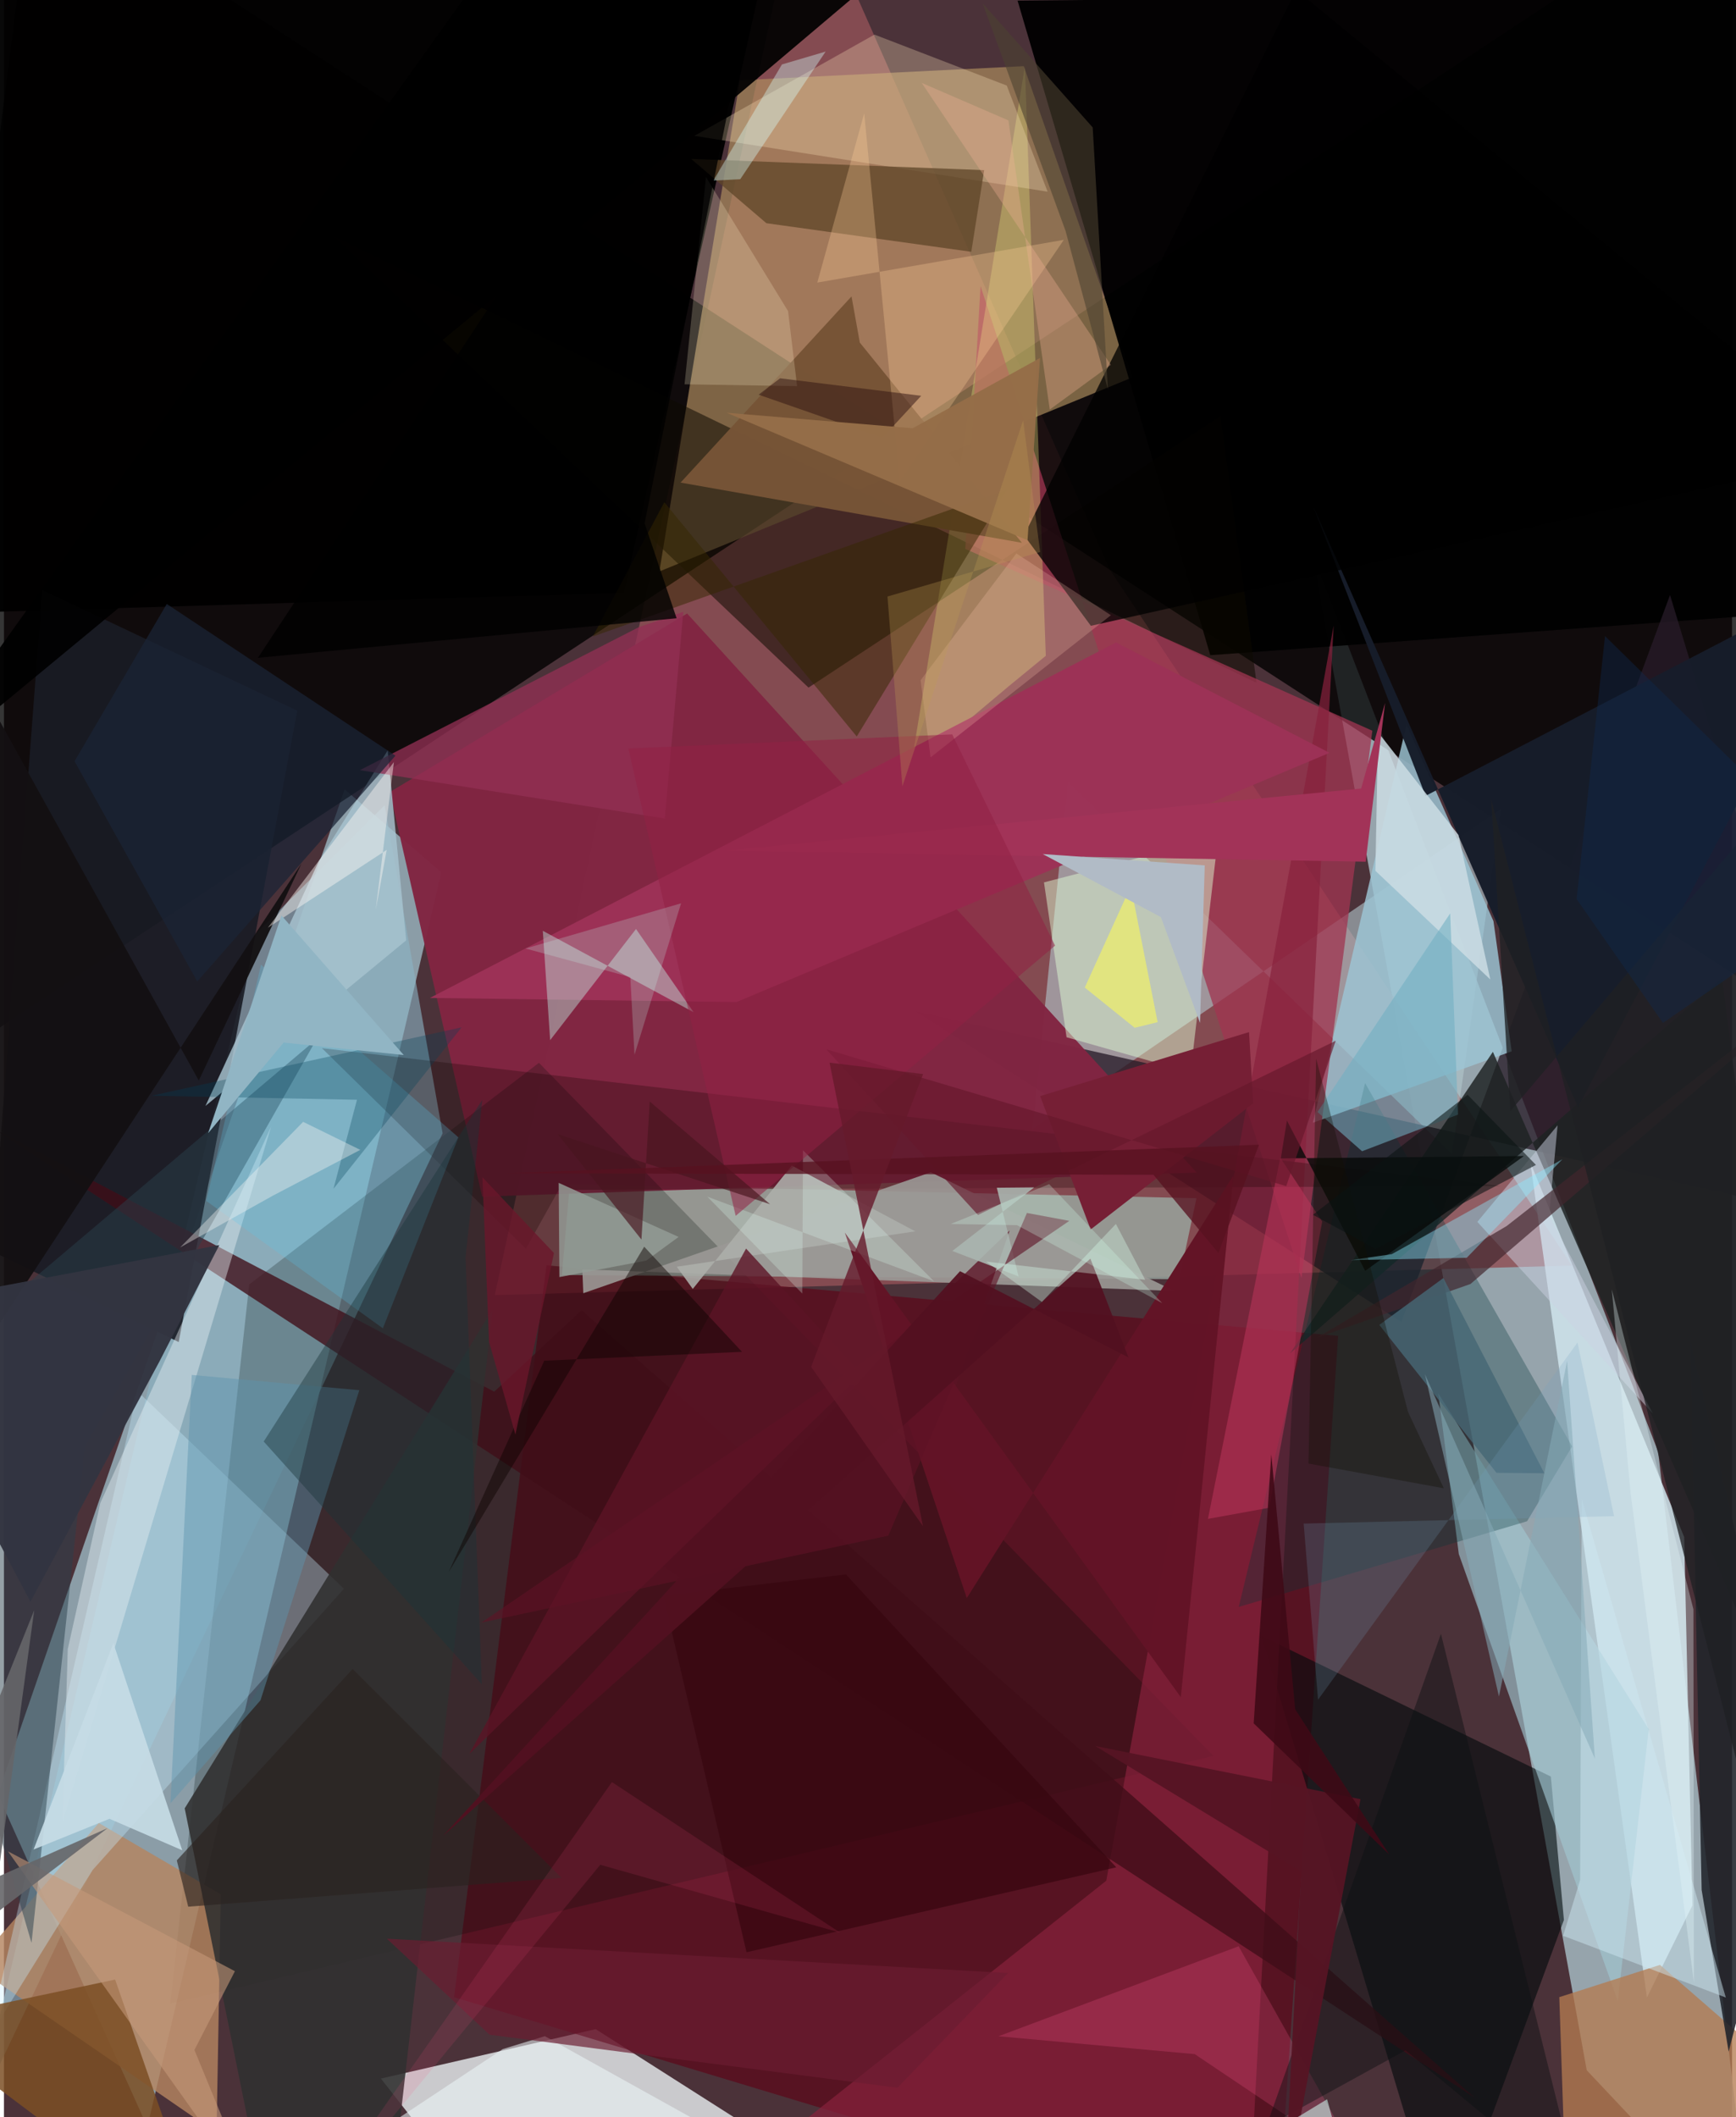 <svg xmlns="http://www.w3.org/2000/svg" width="228" height="278" viewBox="0 0 836 1024"><path fill="#4b3239" d="M0 0h836v1024H0z"/><path fill="#a8bfc6" fill-opacity=".812" d="M800.23 702.145L845.553 1086l-79.849-84.702-133.175-735.016z"/><path fill="#b5e5f0" fill-opacity=".6" d="M-3.013 867.82l167.822-486.038 46.785 40.095-142.22 606.847z"/><path fill="#8e5056" fill-opacity=".843" d="M386.084-62l148.673 337.194L758.53 612.11l-521.07 14.285z"/><path fill-opacity=".788" d="M-62 536.614L844.001-62l4.601 540.782L14.132-62z"/><path fill="#af8f5f" fill-opacity=".667" d="M356.014 38.823l137.336-6.826 52.615 150.523-228.889 93.877z"/><path fill="#e5ebee" fill-opacity=".82" d="M286.24 981.424L450.463 1086h-204.89l-63.22-80.674z"/><path fill-opacity=".961" d="M-62-16.511l2.033 314.104 359.881-10.86 73.59-327.351z"/><path fill="#b2c8cc" fill-opacity=".596" d="M724.233 391.253L497.517 546.226l17.189-168.14 185.83 180.14z"/><path fill="#000101" fill-opacity=".953" d="M583.585 316.89L490.352.309 865.868-3.22 898 293.995z"/><path fill="#271b29" fill-opacity=".776" d="M441.124 489.185l234.911 150.171 129.961-351.57L898 591.818z"/><path fill="#5e0116" fill-opacity=".627" d="M615.468 1086L217.756 965.979l44.693-353.984 382.98 34.111z"/><path fill="#cfe5ed" fill-opacity=".847" d="M738.424 562.274l56.399 403.864 22.005-44.582-3.975-178.09z"/><path fill="#9aa9a2" fill-opacity=".792" d="M568.573 618.72l-298.646-2.02 3.823-43.996 303.146 6.827z"/><path fill="#822542" fill-opacity=".973" d="M330.5 296.739l246.49 270.404-345.668 11.613-44.66-195.672z"/><path fill="#8cb4c5" fill-opacity=".604" d="M-13.05 1021.685l134.872-570.057 62.326-62.138 28.066 158.649z"/><path fill="#000a08" fill-opacity=".227" d="M118.648 621.227l140.176-107.176 326.283 335.22L80.474 969.089z"/><path fill="#9dc5d4" fill-opacity=".824" d="M720.575 445.51l8.82 62.985-96.149 34.52L678.5 350.43z"/><path fill="#1a1c24" fill-opacity=".914" d="M18.513 285.366L-5.696 605.254l90.233 43.856 57.367-305.38z"/><path fill="#b48560" fill-opacity=".816" d="M104.905 916.205l-59.007-34.477-60.441 69.08 117.385 80.823z"/><path fill="#0e0b00" fill-opacity=".537" d="M389.221 332.57l199.283-131.29 17.46 128.983-446.658-216.134z"/><path fill="#9f3551" fill-opacity=".761" d="M472.45 138.348L627.7 618.195l34.291-264.767-196.936-87.958z"/><path fill="#01090a" fill-opacity=".6" d="M608.289 791.222L696.726 1086l57.935-157.392-6.317-69.348z"/><path fill="#caeeff" fill-opacity=".349" d="M-7.69 985.963l72.267-313.004 99.901 95.459L42.945 904.424z"/><path fill="#87223d" fill-opacity=".702" d="M352.437 1053.236L601.48 1086l41.781-783.417-109.985 607.04z"/><path fill="#1e2222" fill-opacity=".827" d="M622.151 654.636l209.04-181.496 52.476 409.466L720.3 508.73z"/><path fill="#a1c5d1" fill-opacity=".643" d="M703.813 751.64l76.92 216.18 14.964-131.465-101.812-162.438z"/><path fill="#e0de79" fill-opacity=".353" d="M486.188 331.823l-47.557 39.93 55.27-339.63 10.112 285.074z"/><path fill="#dffcd4" fill-opacity=".486" d="M514.054 501.687l60.005 17 13.314-113.758-84.24 21.848z"/><path fill="#b47b51" fill-opacity=".773" d="M896.705 1033.504L756.483 1086l-4.056-120.048 48.713-15.594z"/><path fill="#9c3256" fill-opacity=".988" d="M537.991 310.741l-331.933 171.92 148.337 2.004 286.898-120.55z"/><path fill="#3f0e18" fill-opacity=".776" d="M711.482 1014.581L279.465 633.713l-42.29 39.388L-4.842 545.94z"/><path fill="#a7c3cf" fill-opacity=".82" d="M185.64 362.96l-33.241 53.371-54.916 118.557 97.102-80.064z"/><path fill="#171d2a" fill-opacity=".984" d="M761.483 535.552L633.253 244.57l54.484 140.358L898 275.62z"/><path fill="#003637" fill-opacity=".31" d="M736.834 735.78L597.36 777.214l61.121-253.34L758.62 699.586z"/><path fill="#ffe6bd" fill-opacity=".286" d="M421.127 16.735L334 65.7l170.88 27.015-19.76-51.336z"/><path fill="#5f4529" fill-opacity=".753" d="M332.446 76.864l36.404 31.093 99.117 13.828 6.233-39.492z"/><path fill="#170001" fill-opacity=".275" d="M153.838 506.971l98.681 97.016 15.848-28.47 455.723-1.878z"/><path fill="#2a404b" fill-opacity=".494" d="M-62 682.96l75.329 256.75 25.84-239.845 112.07-197.255z"/><path fill="#c7fcf1" fill-opacity=".404" d="M260.678 450.193l72.959 39.383-27.866-40.252-41.543 53.768z"/><path fill="#303030" fill-opacity=".882" d="M236.45 633.234L87.437 874.64l41.505 205.033 61.982-47.952z"/><path fill="#765436" fill-opacity=".984" d="M492.471 262.543L327.326 233.42l82.7-90.052 4.018 22.337z"/><path fill="#010101" fill-opacity=".925" d="M482.678-62L331.52 65.824l-382.895 316.61L264.143-59.08z"/><path fill="#7b4f24" fill-opacity=".843" d="M98.386 1086L53.789 957.442l-111.69 23.669L-62 965.437z"/><path fill="#e5edf2" fill-opacity=".439" d="M129.256 544.861l-82.64 182.073-15.737 70.644-2.638 84z"/><path fill-opacity=".761" d="M525.822 302.69L898 219.32 625.104-4.948 493.5 258.928z"/><path fill="#ccd3e2" fill-opacity=".486" d="M797.67 683.665l-50.178-95.839 4.124-43.562-38.84 46.712z"/><path fill="#ffcd9b" fill-opacity=".302" d="M416.166 54.822l17.22 177.753 79.344-116.57-119.256 20.663z"/><path fill="#761f35" d="M501.29 530.143l24.417 64.521 78.634-61.035-2.009-34.444z"/><path fill="#ccdce4" fill-opacity=".843" d="M664.77 354.187l38.885 49.676 15.41 69.883-55.612-52.573z"/><path fill="#5d93ad" fill-opacity=".455" d="M171.912 672.394L90.85 665 80.538 872.21l43.568-49.84z"/><path fill="#fff2cf" fill-opacity=".22" d="M329.245 185.878L339.63 85.622l39.7 64.856 4.373 36.281z"/><path fill="#21242b" fill-opacity=".886" d="M821.29 914.087l13.062 78.187 32.742-126.135-51.27-217.16z"/><path fill="#131012" fill-opacity=".957" d="M-39.558 280.982L-47.609 709.5l191.536-291.826-49.678 104.948z"/><path fill="#a23358" d="M658.752 416.781l-309.162-5.374 306.977-30.026 11.582-41.373z"/><path fill="#080a09" fill-opacity=".824" d="M617.695 560.277l2.966-18.313 37.87 72.702 76.789-55.539z"/><path fill="#9a9895" fill-opacity=".906" d="M566.231 624.39l-117.867-57.4-168.094 58.5-.473-11.515z"/><path fill="#922f53" fill-opacity=".769" d="M307.074 303.365l21.577-7.457-8.933 100.004-147.545-23.411z"/><path fill="#cfe8f3" fill-opacity=".471" d="M832.987 966.137l-69.712-241.203-.756 184.324-8.25 27.003z"/><path fill="#acaeaa" fill-opacity=".882" d="M325.484 612.659l7.745 10.764 47.875-59.701 59.774 31.844z"/><path fill="#70afc1" fill-opacity=".573" d="M657.014 556.814l46.415-17.726-3.767-97.339-64.22 96.088z"/><path fill="#57caf0" fill-opacity=".235" d="M219.859 550.097l-95.51-83.514-26.47 114.265 85.43 61.603z"/><path fill="#1b2435" fill-opacity=".737" d="M189.389 365.498L78.764 292.115l-44.615 76.077 59.366 106.534z"/><path fill="#5c1325" fill-opacity=".788" d="M449.366 702.421l-90.356-98.527-133.86 244.413 261.37-253.166z"/><path fill="#b9345a" fill-opacity=".561" d="M612.128 729.245l25.603-138.439-20.288-30.85-34.985 174.678z"/><path fill="#35060e" fill-opacity=".663" d="M319.009 771.755l40.213 172.493 178.882-41.088-130.771-141.654z"/><path fill="#42262d" fill-opacity=".678" d="M726.933 593.009l169.37-132.351-186.846 160.367-74.562 26.114z"/><path fill="#631426" fill-opacity=".984" d="M465.781 772.928l129.026-204.46-25.48 252.393-162.536-224.696z"/><path fill="#fb5792" fill-opacity=".224" d="M576.069 993.508l-94.958-8.639 116.187-43.532 59.778 106.598z"/><path fill="#466774" fill-opacity=".816" d="M665.345 640.804l31.012-22.662 48.858 94.441-23.167-.232z"/><path fill="#c6dce5" fill-opacity=".914" d="M52.935 794.776l33.328 100.149-35.219-15.237-36.715 14.855z"/><path fill="#fff8f5" fill-opacity=".435" d="M127.673 448.713l57.479-37.653-5.288 28.97 8.78-71.433z"/><path fill="#352700" fill-opacity=".498" d="M485.47 236.666l-200.611 71.215 34.604-64.96 93.094 113.291z"/><path fill="#ecf8fa" fill-opacity=".549" d="M443.688 1086l-274.411-47.212 72.014-47.71 20.384-6.252z"/><path fill="#193438" fill-opacity=".412" d="M231.188 814.657L125.663 697.218 231.41 531.902l-8.108 76.233z"/><path fill="#f6f75e" fill-opacity=".612" d="M547.022 497.104l11.094-2.726-12.98-65.72-22.266 48.987z"/><path fill="#ffc7b5" fill-opacity=".231" d="M535.506 297.562l-87.245 68.762-4.811-37.336 46.322-61.299z"/><path fill="#8be9fe" fill-opacity=".42" d="M753.919 560.704l-46.272 47.638-56.233 1.159 19.96-2.903z"/><path fill="#0c1113" fill-opacity=".451" d="M762.457 1061.516l-67.287-271.33-84.581 238.581 67.442-37.085z"/><path fill="#333541" fill-opacity=".976" d="M-62 633.495l166.204-31.315-29.012 56.369-62.378 116.158z"/><path fill="#949d96" fill-opacity=".831" d="M326.378 598.257L268.36 572.11l.348 45.573 42.047-7.992z"/><path fill="#6a1d31" fill-opacity=".678" d="M185.25 937.68l300.503 16.599-53.49 55.496-197.356-25.66z"/><path fill="#d7fffc" fill-opacity=".376" d="M397.5 24.95l-41.287 61.71-13.048.7 33.186-56.185z"/><path fill="#561424" fill-opacity=".957" d="M656.244 870.207l-37.205 197.097 8.528-162.192-99.648-60.64z"/><path fill="#0d0302" fill-opacity=".471" d="M357.03 653.833l-47.3-50.844-94.577 157.336 46.22-102.199z"/><path fill="#004258" fill-opacity=".298" d="M71.398 529.971l150.01-33.095-61.991 78.103 11.362-43.055z"/><path fill="#fbf8f4" fill-opacity=".369" d="M144.735 542.598l27.645 13.553-42.374 22.199-44.782 25.006z"/><path fill="#301210" fill-opacity=".506" d="M443.754 191.426l-68.292-8.46-10.382 7.93 59.857 20.865z"/><path fill="#f2b194" fill-opacity=".337" d="M505.924 198.095l29.56-21.627L444 40.108l41.929 18.132z"/><path fill="#c6997a" fill-opacity=".576" d="M1.903 895.4l119.88 168.203-29.634-72.112 19.584-38.086z"/><path fill="#956d48" fill-opacity=".988" d="M349.613 199.634l89.98 7.497 61.635-34-6.053 88.181z"/><path fill="#66182b" fill-opacity=".651" d="M471.2 587.632l-73.364-80.119 222.506 66.19 23.915-70.32z"/><path fill="#2b221f" fill-opacity=".624" d="M269.761 908.275l-101.07-101.05-85.07 92.579 5.521 22.387z"/><path fill="#4c4130" fill-opacity=".584" d="M534.057 188.303L526.7 61.64 473.444 1.592l40.159 110.177z"/><path fill="#1f2023" fill-opacity=".78" d="M728.722 537.445L898 338.125 841.113 863.23 719.48 386.518z"/><path fill="#130e04" fill-opacity=".357" d="M634.79 512.03l44.474 170.885 17.307 36.926-65.461-11.972z"/><path fill="#dcfbf0" fill-opacity=".259" d="M386.549 556.343l-.336 69.31-45.921-46.851 109.652 40.918z"/><path fill="#091213" fill-opacity=".565" d="M708.069 529.5l-74.818 58.06 30.37 16.512 77.516-40.64z"/><path fill="#aab5af" fill-opacity=".902" d="M490.848 617.374l-10.538-42.902 18.105-.175-39.617 30.752z"/><path fill="#5e1225" fill-opacity=".62" d="M515.391 590.491l-20.503-3.817-67.084 156.078-196.855 42.046z"/><path fill="#e4f8fa" fill-opacity=".333" d="M817.549 958.974l-30.713-237.622-9.015-97.754 39.495 154.741z"/><path fill="#922144" fill-opacity=".537" d="M302.058 362.03l51.92 226.034 154.528-130.698-49.774-102.182z"/><path fill="#75a1bf" fill-opacity=".2" d="M778.927 733.314l-17.69-83.986-125.525 172.763-6.952-85.183z"/><path fill="#c2fff4" fill-opacity=".216" d="M303.02 472.581l2.022 37.57 22.53-73.248-75.263 21.85z"/><path fill="#6b162b" fill-opacity=".776" d="M266.087 606.058l-18.663 87.782-12.746-44.817-3.211-79.614z"/><path fill="#521120" fill-opacity=".937" d="M462.527 614.826l81.494 41.74-18.436-47.794-313.206 279.205z"/><path fill="#fa4883" fill-opacity=".125" d="M136.872 1086l157.233-224.09 110.346 72.817-115.973-32.795z"/><path fill="#49151e" fill-opacity=".667" d="M370.611 582.431l-102.777-33.939 40.565 51.036 4.005-66.766z"/><path fill="#daffee" fill-opacity=".349" d="M537.92 591.985l14.193 27.017-76.957-8.796 26.971 19.505z"/><path fill="#be9c55" fill-opacity=".29" d="M501.27 266.997l-73.852 21.517 7.232 91.753 58.398-176.957z"/><path fill="#571120" fill-opacity=".773" d="M556.076 568.193L587.513 606l19.637-52.333-364.708 13.816z"/><path fill="#65192b" fill-opacity=".8" d="M444.58 738.128l-45.191-224.155 45.264 5.515-54.173 141.6z"/><path fill="#000101" fill-opacity=".792" d="M309.937 253.097l15.472 45.937-202.549 19.123L373.544-62z"/><path fill="#d4feee" fill-opacity=".263" d="M458.002 592l32.064.565 70.287 37.74-54.716-57.568z"/><path fill="#86aab8" fill-opacity=".541" d="M756.215 658.2l-32.98 162.372-35.822-155.946 82.228 185.927z"/><path fill="#666569" fill-opacity=".898" d="M50.144 884.198l-53.047 23.508 17.537-128.89L-62 969.706z"/><path fill="#d4fff6" fill-opacity=".553" d="M640.084 1015.337L659.519 1086l-92.164-7.093 3.346-21.463z"/><path fill="#91b5c4" d="M135.305 504.255l-36.52 43.813 35.465-105.285 59.166 67.509z"/><path fill="#b1bbc6" d="M502.535 413.078l57.149 30.492 18.946 51.182 2.275-76.2z"/><path fill="#10294d" fill-opacity=".424" d="M898 428.855l-95.425 65.895-41.767-59.914 13.743-127.198z"/><path fill="#3e0a16" fill-opacity=".89" d="M613.105 703.428l11.557 123.307 45.497 70.245-65.577-63.452z"/></svg>